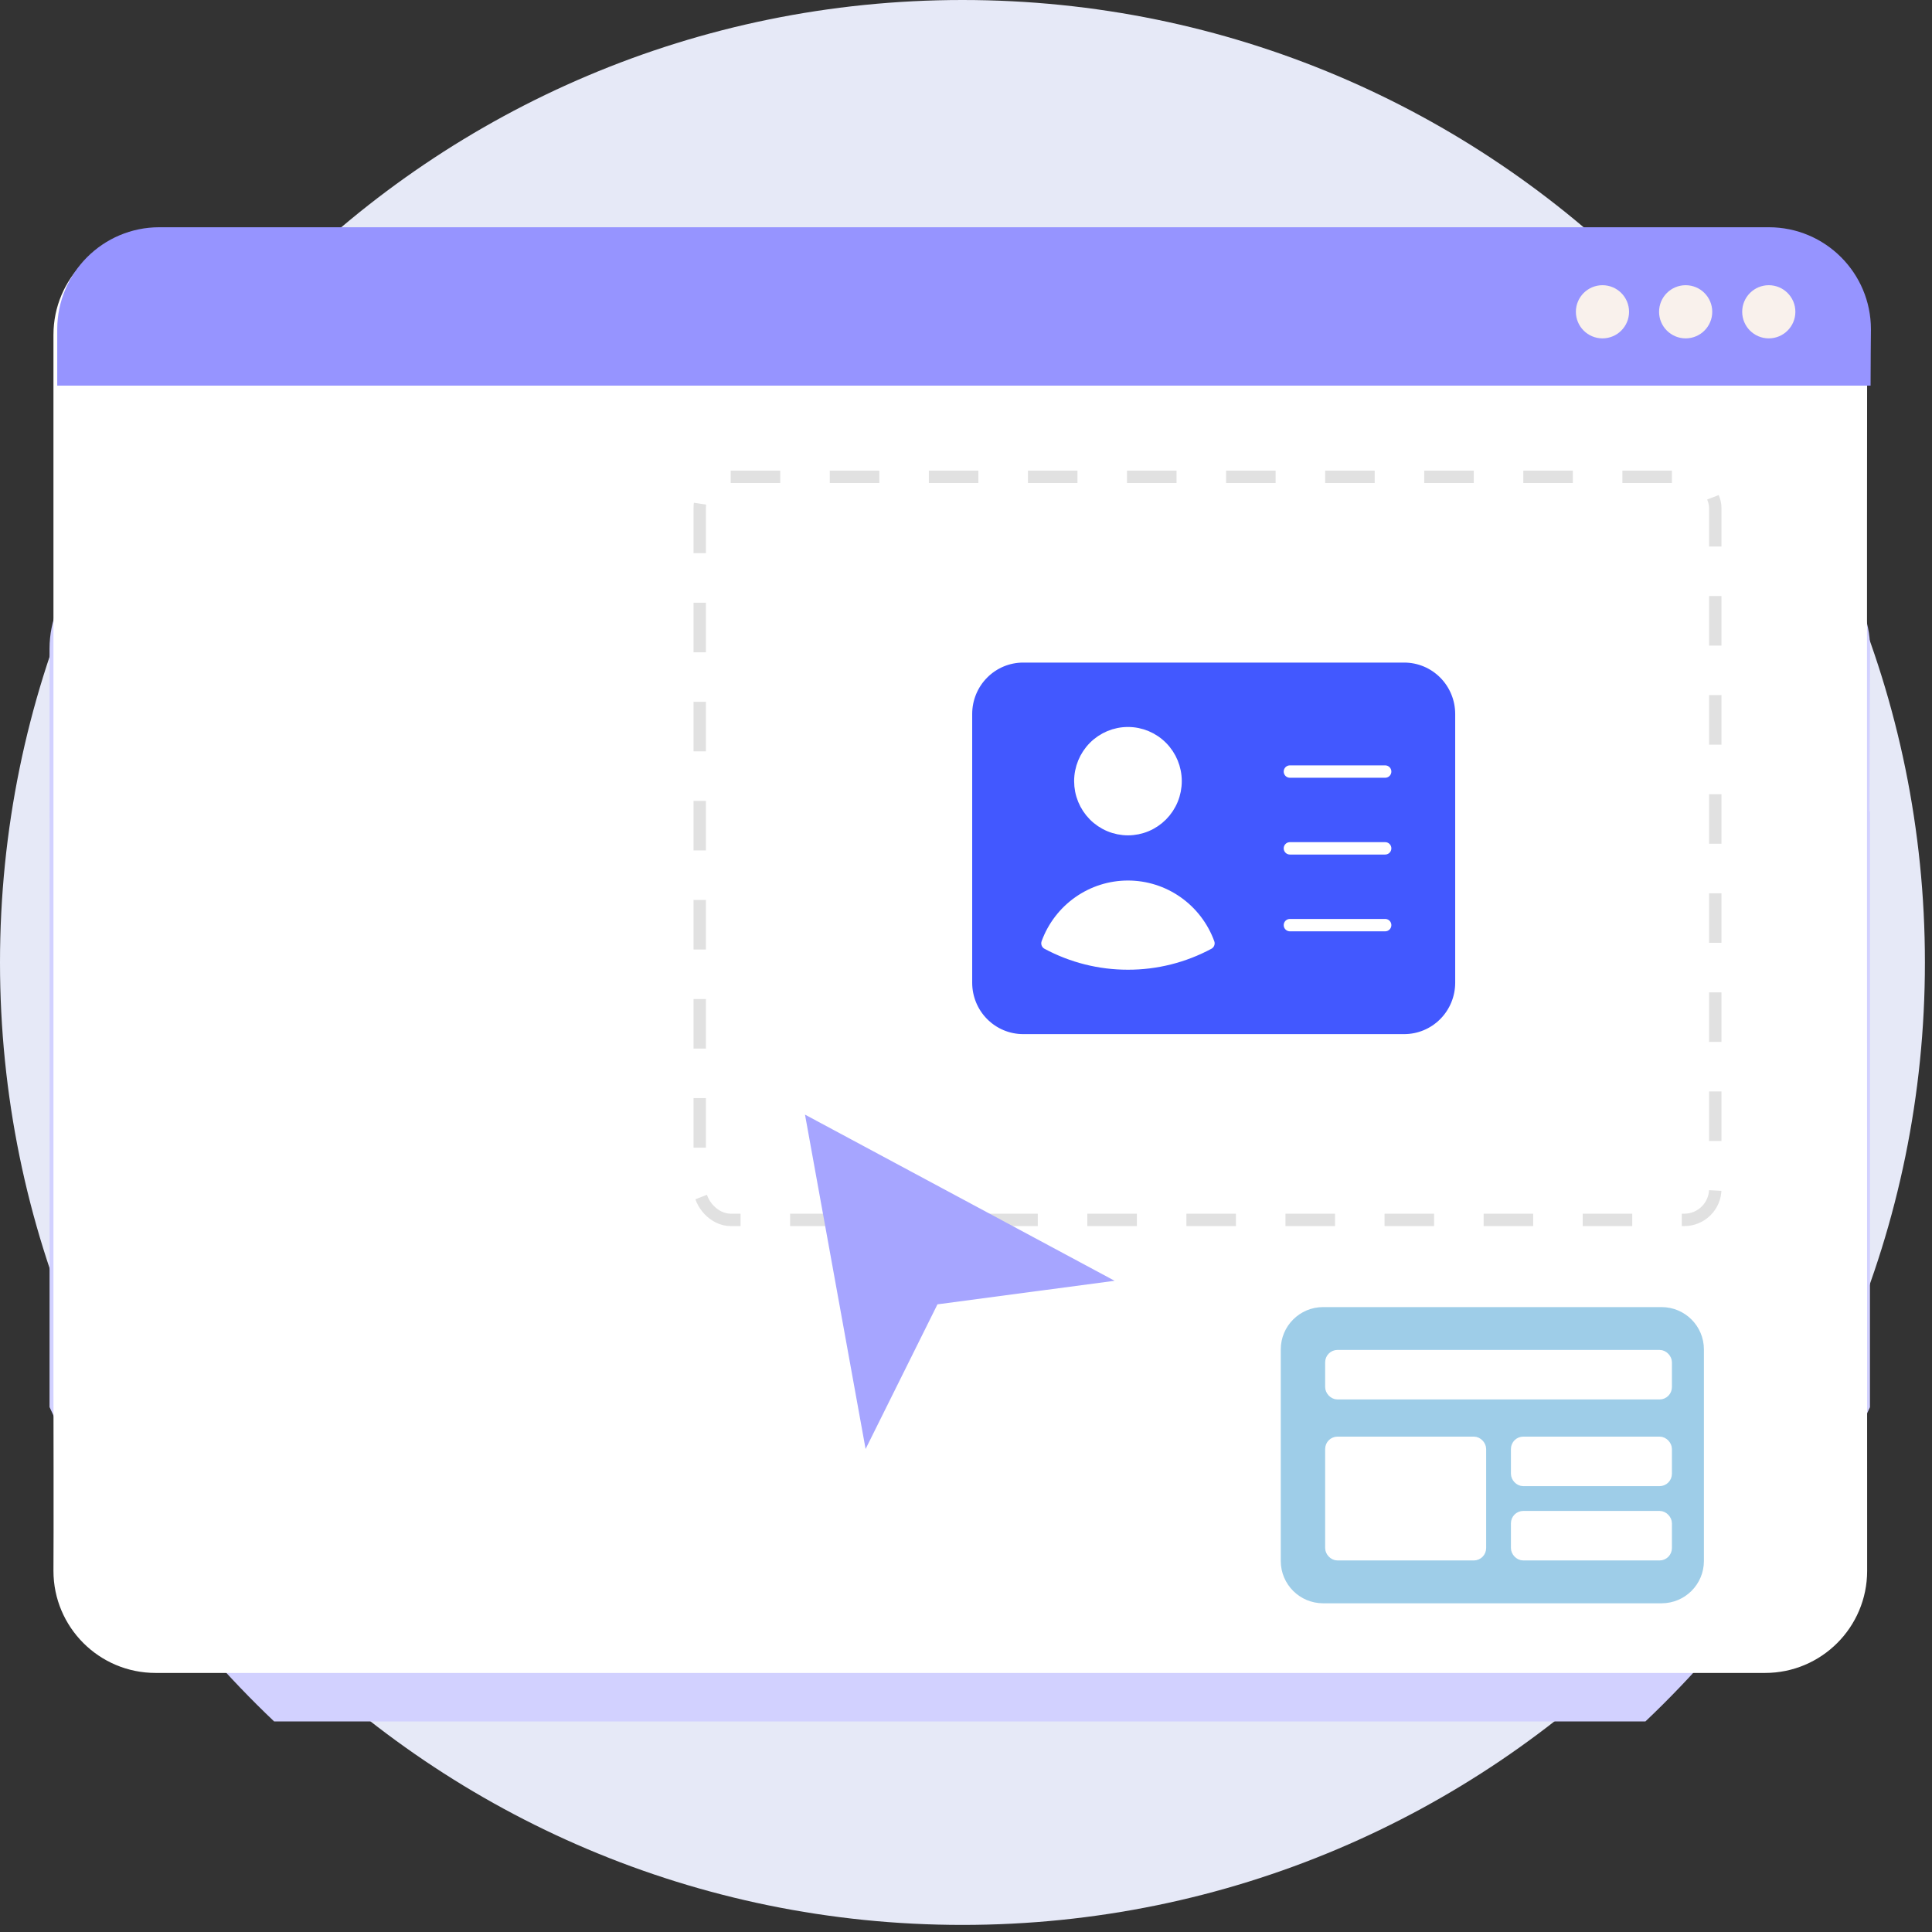 <svg width="156" height="156" viewBox="0 0 156 156" fill="none" xmlns="http://www.w3.org/2000/svg">
<rect x="0" y="0" width="156" height="156" fill="#333333" stroke="none"/>
<path d="M0 77.714C0 34.794 34.794 6.10352e-05 77.714 6.10352e-05C120.634 6.10352e-05 155.428 34.794 155.428 77.714C155.428 120.634 120.634 155.428 77.714 155.428C34.794 155.428 0 120.634 0 77.714Z" fill="#E6E9F7"/>
<path d="M151 65.526H150.956C150.966 59.256 150.976 54.506 151 52.378C151 47.752 147.295 44 142.721 44H12.274C7.705 44 4 47.752 4 52.378C4.015 67.92 4 92.241 4 113.613C8.403 123.231 14.595 131.836 22.137 139H132.858C140.4 131.841 146.588 123.241 150.99 113.628C150.99 98.792 150.99 81.147 150.99 65.526H150.995H151Z" fill="#D2D1FF"/>
<path d="M150.758 27.036C150.758 22.485 147.067 18.793 142.511 18.793H12.559C8.008 18.793 4.316 22.485 4.316 27.036C4.316 33.379 4.316 109.335 4.316 111.865C4.316 111.865 4.341 124.518 4.316 126.84C4.316 131.391 8.008 135.082 12.564 135.082H142.521C147.072 135.082 150.763 131.391 150.763 126.84C150.758 120.487 150.739 29.129 150.763 27.036H150.758Z" fill="white"/>
<rect opacity="0.3" x="56.5" y="38.5" width="82" height="60" rx="2.5" stroke="black" stroke-opacity="0.4" stroke-dasharray="4 4"/>
<path d="M134.166 105.542H106.833C104.946 105.542 103.416 107.072 103.416 108.958V126.042C103.416 127.929 104.946 129.458 106.833 129.458H134.166C136.053 129.458 137.583 127.929 137.583 126.042V108.958C137.583 107.072 136.053 105.542 134.166 105.542Z" fill="#9ECDE8"/>
<rect x="107.5" y="116.5" width="12" height="9" rx="0.5" fill="white" stroke="white"/>
<rect x="122.5" y="116.5" width="12" height="3" rx="0.5" fill="white" stroke="white"/>
<rect x="107.5" y="109.5" width="27" height="3" rx="0.5" fill="white" stroke="white"/>
<rect x="122.5" y="122.5" width="12" height="3" rx="0.5" fill="white" stroke="white"/>
<path d="M142.822 18.349H12.865C8.313 18.349 4.622 22.041 4.622 26.592V31.138H151.04C151.05 29.176 151.054 27.626 151.069 26.592C151.069 22.041 147.378 18.349 142.822 18.349Z" fill="#9694FF"/>
<path d="M129.392 27.322C130.577 27.322 131.539 26.361 131.539 25.176C131.539 23.991 130.577 23.029 129.392 23.029C128.207 23.029 127.245 23.991 127.245 25.176C127.245 26.361 128.207 27.322 129.392 27.322Z" fill="#F9F1EC"/>
<path d="M136.109 27.322C137.294 27.322 138.256 26.361 138.256 25.176C138.256 23.991 137.294 23.029 136.109 23.029C134.924 23.029 133.962 23.991 133.962 25.176C133.962 26.361 134.924 27.322 136.109 27.322Z" fill="#F9F1EC"/>
<path d="M142.821 27.322C144.006 27.322 144.968 26.361 144.968 25.176C144.968 23.991 144.006 23.029 142.821 23.029C141.636 23.029 140.674 23.991 140.674 25.176C140.674 26.361 141.636 27.322 142.821 27.322Z" fill="#F9F1EC"/>
<path d="M104.154 62.3H111.846H104.154ZM104.154 68.5H111.846H104.154ZM104.154 74.7H111.846H104.154ZM82.615 84H113.385C114.609 84 115.783 83.51 116.648 82.638C117.514 81.766 118 80.583 118 79.35V57.65C118 56.417 117.514 55.234 116.648 54.362C115.783 53.49 114.609 53 113.385 53H82.615C81.391 53 80.217 53.49 79.352 54.362C78.486 55.234 78 56.417 78 57.65V79.35C78 80.583 78.486 81.766 79.352 82.638C80.217 83.51 81.391 84 82.615 84ZM94.923 63.075C94.923 63.584 94.824 64.088 94.63 64.558C94.437 65.028 94.154 65.455 93.797 65.815C93.439 66.175 93.015 66.46 92.549 66.655C92.082 66.85 91.582 66.95 91.077 66.95C90.572 66.95 90.072 66.85 89.605 66.655C89.138 66.46 88.714 66.175 88.357 65.815C88 65.455 87.717 65.028 87.523 64.558C87.33 64.088 87.231 63.584 87.231 63.075C87.231 62.047 87.636 61.062 88.357 60.335C89.079 59.608 90.057 59.2 91.077 59.2C92.097 59.2 93.075 59.608 93.797 60.335C94.518 61.062 94.923 62.047 94.923 63.075ZM97.577 76.169C95.576 77.244 93.343 77.804 91.075 77.8C88.809 77.803 86.577 77.243 84.576 76.169C85.065 74.829 85.951 73.671 87.113 72.854C88.276 72.036 89.659 71.598 91.077 71.598C92.495 71.598 93.878 72.036 95.041 72.854C96.203 73.671 97.089 74.829 97.577 76.169Z" fill="#4258FF"/>
<path d="M104.154 62.3H111.846M104.154 68.5H111.846M104.154 74.7H111.846M82.615 84H113.385C114.609 84 115.783 83.51 116.648 82.638C117.514 81.766 118 80.583 118 79.35V57.65C118 56.417 117.514 55.234 116.648 54.362C115.783 53.49 114.609 53 113.385 53H82.615C81.391 53 80.217 53.49 79.352 54.362C78.486 55.234 78 56.417 78 57.65V79.35C78 80.583 78.486 81.766 79.352 82.638C80.217 83.51 81.391 84 82.615 84ZM94.923 63.075C94.923 63.584 94.824 64.088 94.63 64.558C94.437 65.028 94.154 65.455 93.797 65.815C93.439 66.175 93.015 66.46 92.549 66.655C92.082 66.85 91.582 66.95 91.077 66.95C90.572 66.95 90.072 66.85 89.605 66.655C89.138 66.46 88.714 66.175 88.357 65.815C88 65.455 87.717 65.028 87.523 64.558C87.33 64.088 87.231 63.584 87.231 63.075C87.231 62.047 87.636 61.062 88.357 60.335C89.079 59.608 90.057 59.2 91.077 59.2C92.097 59.2 93.075 59.608 93.797 60.335C94.518 61.062 94.923 62.047 94.923 63.075ZM97.577 76.169C95.576 77.244 93.343 77.804 91.075 77.8C88.809 77.803 86.577 77.243 84.576 76.169C85.065 74.829 85.951 73.671 87.113 72.854C88.276 72.036 89.659 71.598 91.077 71.598C92.495 71.598 93.878 72.036 95.041 72.854C96.203 73.671 97.089 74.829 97.577 76.169Z" stroke="white" stroke-linecap="round" stroke-linejoin="round"/>
<path d="M69.893 117L65 90L90 103.417L75.696 105.319L69.893 117Z" fill="#A6A5FF"/>
</svg>
